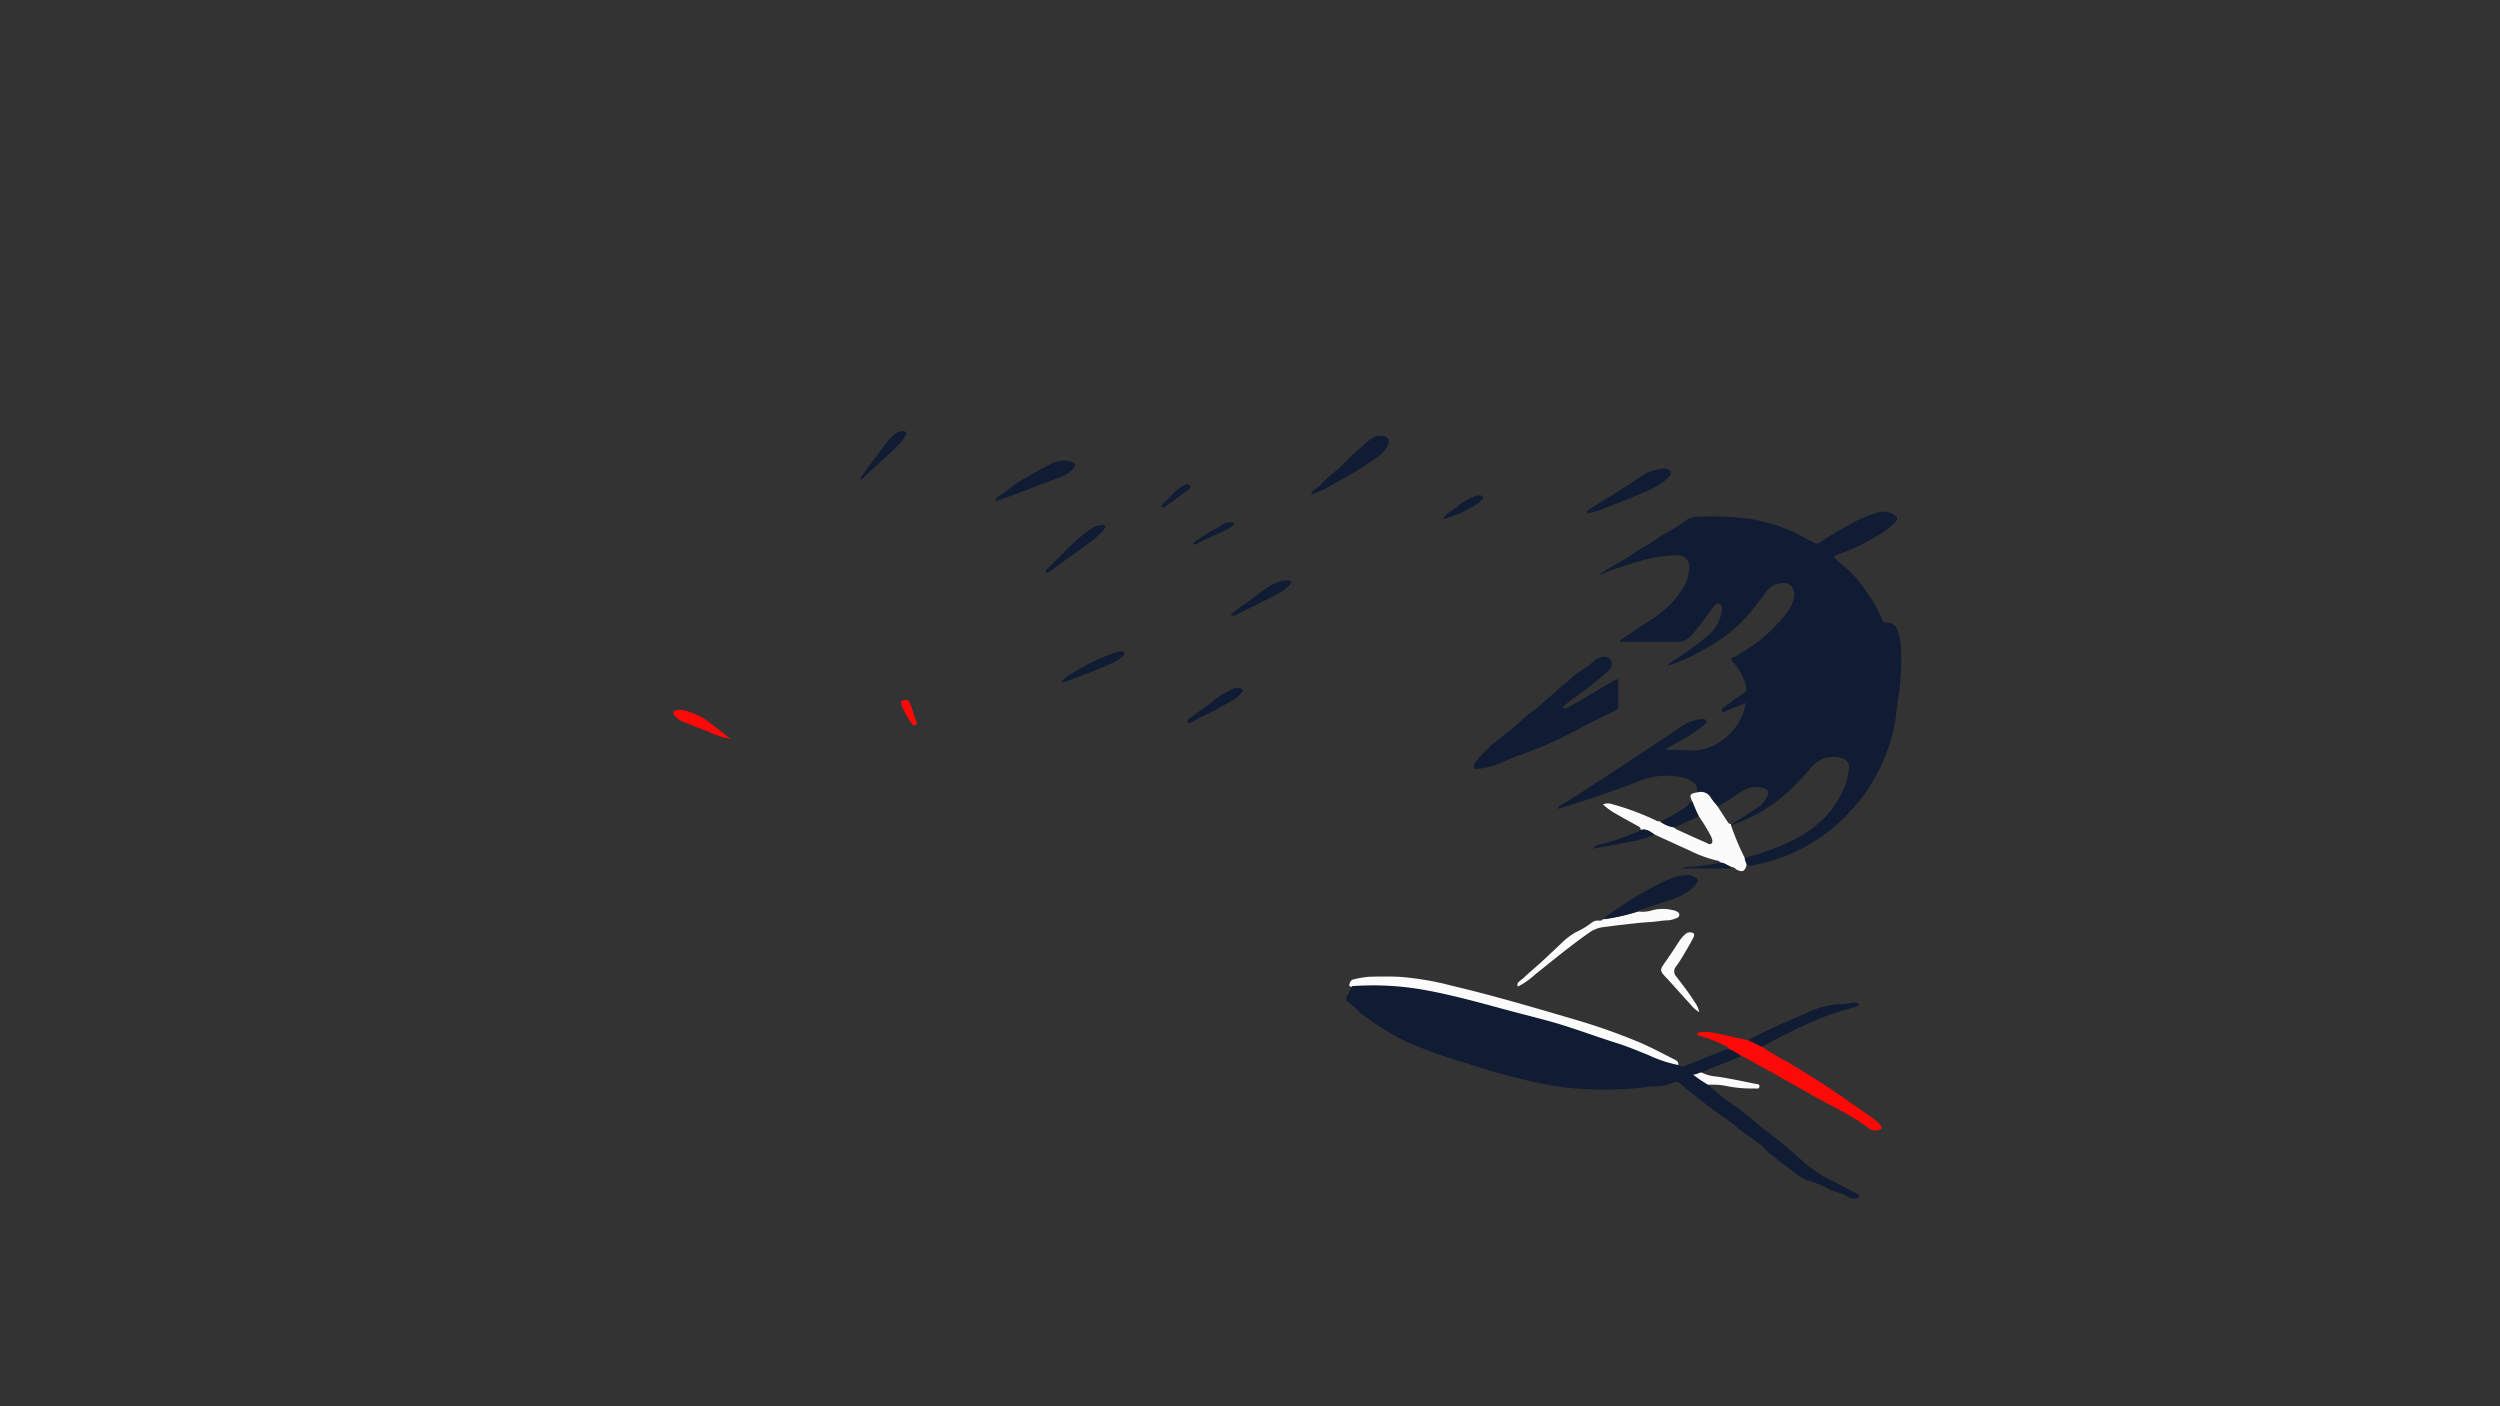 <svg id="frames" xmlns="http://www.w3.org/2000/svg" viewBox="0 0 384 216"><rect x="0" y="0" width="384" height="216" fill="#333333" stroke="none"/><defs><style>.cls-1{fill:#101c34;}.cls-2{fill:#fbfbfb;}.cls-3{fill:#fd0908;}</style></defs><path class="cls-1" d="M260.87,121.75c-.07-.11-.18-.2-.17-.35a1.59,1.59,0,0,0-.92-1.44,3.82,3.82,0,0,0-1.48-.56,11.36,11.36,0,0,0-6.29.47c-2.16.87-4.36,1.64-6.56,2.41-1.82.63-3.67,1.19-5.51,1.78-.22.07-.45.11-.69.17.26-.65.92-.77,1.38-1.06,4.25-2.68,8.42-5.5,12.63-8.24,1.56-1,3.1-2.08,4.65-3.12a7.68,7.68,0,0,1,2.7-1.26,4,4,0,0,1,.58-.12c.33,0,.74-.05.88.31s-.22.52-.44.71a18,18,0,0,1-3.06,2.06c-.86.5-1.73,1-2.61,1.47.2.32.45.2.66.21,1,0,1.94,0,2.9.06,3.32.32,7-2.32,8.18-5.61a7.33,7.33,0,0,0,.44-1.67l-2.64,1.09c-.33.12-.76.5-1,.14s.33-.57.59-.77c.85-.65,1.72-1.26,2.59-1.88.66-.48.69-.53.47-1.33a9.11,9.11,0,0,0-1.78-3.33c-.16-.2-.4-.35-.44-.63s.23-.24.38-.32a24.79,24.79,0,0,0,8-6.64,6.1,6.1,0,0,0,1.22-2.39,2.17,2.17,0,0,0-.13-1.46,1.45,1.45,0,0,0-1.31-.89A3.32,3.32,0,0,0,271,91.32c-.75,1-1.56,2-2.37,3a23,23,0,0,1-6.26,5.07,30.33,30.33,0,0,1-5.9,2.79c-.08,0-.18,0-.4,0,.48-.35.86-.65,1.27-.9a48.54,48.54,0,0,0,5.08-3.71,6.08,6.08,0,0,0,2.05-3.78,1.67,1.67,0,0,0,0-.59.58.58,0,0,0-1-.31,6.36,6.36,0,0,0-.56.7c-1,1.37-2,2.75-3.09,4a2.73,2.73,0,0,1-2.16,1c-2.93,0-5.86,0-8.79,0-.09-.36.21-.4.38-.51,1.63-1.09,3.25-2.21,4.91-3.25a15.15,15.15,0,0,0,4.29-4.41,5.86,5.86,0,0,0,1-3.12,1.74,1.74,0,0,0-1.94-2,20.74,20.74,0,0,0-6,1c-1.69.49-3.37,1.05-5,1.68a3.75,3.75,0,0,1-1,.32c1.15-.71,2.38-1.48,3.66-2.18,1.13-.62,2.15-1.47,3.29-2.09,1.36-.74,2.57-1.71,3.94-2.44.83-.45,1.59-1,2.38-1.53a3.21,3.21,0,0,1,1.71-.69,47.86,47.86,0,0,1,8.46.36A26,26,0,0,1,277.91,83c.2.12.43.18.62.31a.8.8,0,0,0,1,0,43.88,43.88,0,0,1,4.32-2.57,17.84,17.84,0,0,1,4.54-2,2.92,2.92,0,0,1,2.49.3c.65.44.68.66.15,1.24a12.27,12.27,0,0,1-2.87,2.14,31.59,31.59,0,0,1-6.1,2.83.39.39,0,0,0-.33.29,5.61,5.61,0,0,0,1.23,1.2A17.26,17.26,0,0,1,286.05,90a23.88,23.88,0,0,1,3.11,5.27c.11.27.24.37.5.36,1.25-.06,1.76.72,2,1.78a9,9,0,0,1,.33,2.07,37.92,37.92,0,0,1-.4,7.67c-.23,1.27-.29,2.57-.53,3.84a27.2,27.2,0,0,1-6.73,13.5,26.81,26.81,0,0,1-14.83,8.36,1.62,1.62,0,0,1-1.26,0c0-.39-.32-.7-.27-1.1a33.91,33.91,0,0,0,5.66-1.9c3.89-1.62,7.21-3.94,9.19-7.86A10.67,10.67,0,0,0,284,118a1.3,1.3,0,0,0-1-1.5,4.33,4.33,0,0,0-1.07-.22,4.21,4.21,0,0,0-3.64,1.51c-1,1.14-2,2.3-3.12,3.36a25.3,25.3,0,0,1-9.31,5.64.1.1,0,0,0,0-.12c1.31-.83,2.63-1.65,3.93-2.49a4.51,4.51,0,0,0,1.51-1.56c.56-1,.35-1.43-.78-1.67a3.93,3.93,0,0,0-3,.63c-1.23.79-2.43,1.63-3.71,2.33-.33-.42-.68-.82-1-1.27A1.72,1.72,0,0,0,260.87,121.75Z"/><path class="cls-1" d="M262.37,166.62a33.68,33.68,0,0,0,3.73,3,34.91,34.91,0,0,1,3.83,3,3.88,3.88,0,0,0,.62.52,74.13,74.13,0,0,1,6.83,5.67,22.88,22.88,0,0,0,4.22,2.66c1.06.56,2.13,1.09,3.19,1.64.21.11.4.24.6.36s.23.16.21.31-.21.22-.37.27a1.4,1.4,0,0,1-1.16-.13,7.45,7.45,0,0,0-2.36-.93c-1.06-.42-2-1-3.1-1.39a1.69,1.69,0,0,0-.37-.15c-1.81-.35-3-1.75-4.41-2.72-.67-.46-1.26-1-1.94-1.5s-.95-1.09-1.57-1.5c-.85-.56-1.64-1.2-2.48-1.76s-1.71-1.51-2.7-2.12a46.28,46.28,0,0,1-4.07-3c-1-.76-1.95-1.52-2.88-2.32a1.17,1.17,0,0,0-1.28-.23,6,6,0,0,1-2.21.56,13.08,13.08,0,0,0-2.26.16,52.6,52.6,0,0,1-13-.11,65.2,65.2,0,0,1-6.44-1.35c-2.52-.61-5-1.35-7.47-2.16a77.24,77.24,0,0,1-9.76-3.51,43.51,43.51,0,0,1-6.43-4c-.83-.6-1.44-1.43-2.3-2-.35-.23-.28-.61-.09-1a3.77,3.77,0,0,0,.64-1.32.4.4,0,0,1,.34-.14,44.69,44.69,0,0,1,11.14.65c3.49.64,6.94,1.55,10.37,2.48,2.72.75,5.46,1.44,8.19,2.17,3.63,1,7.14,2.34,10.72,3.46,1.65.52,3.24,1.19,4.84,1.83a20.25,20.25,0,0,0,4.64,1.55.93.93,0,0,0,1.11.08l6.56-2.6a11.15,11.15,0,0,1,2,1.14c-1.23.64-2.56,1-3.84,1.58a17.29,17.29,0,0,0-2.27,1c-.42,0-.72.31-1.32.32A20,20,0,0,0,262.37,166.62Z"/><path class="cls-1" d="M248.56,104.33c0,1.44,0,2.77,0,4.1,0,.53-.33.66-.69.84-1.85.92-3.72,1.8-5.54,2.78a62.6,62.6,0,0,1-9.06,4c-1.13.39-2.21.91-3.31,1.37a13.26,13.26,0,0,1-3.1.7c-.34,0-.51-.09-.46-.46a1.33,1.33,0,0,1,.3-.71,22.19,22.19,0,0,1,3.43-3.35c1.32-1,2.61-2.06,3.84-3.19a11.88,11.88,0,0,1,1.75-1.39,13.55,13.55,0,0,0,1.57-1.36c.71-.62,1.46-1.22,2.16-1.87s1.27-1,1.85-1.59c1.13-1.09,2.59-1.73,3.71-2.82A2.1,2.1,0,0,1,247,101c.49.08.73,1.16.4,1.64a3.42,3.42,0,0,1-.57.57,47.27,47.27,0,0,1-4.85,3.84,17,17,0,0,0-2,1.63.94.94,0,0,0,1-.11c1-.55,2-1.11,2.95-1.68,1.21-.71,2.4-1.44,3.61-2.15A2.1,2.1,0,0,1,248.56,104.33Z"/><path class="cls-2" d="M268,131.8c-.05.4.27.71.27,1.1-.25.94-.65,1.12-1.48.69-.26-.13-.43-.44-.77-.39-.62-.2-1.13-.68-1.82-.71a.36.36,0,0,0-.26-.26,19.28,19.28,0,0,1-4.54-1.65c-1.74-.78-3.48-1.58-5.22-2.38-.66-.41-1.28-1-2.16-.7,0-.48-.38-.57-.69-.75-1.12-.63-2.26-1.24-3.38-1.9a8.89,8.89,0,0,1-1.73-1.3,2.06,2.06,0,0,1,1.51,0,40.59,40.59,0,0,1,6.87,2.59,1.23,1.23,0,0,0,.39,0,5,5,0,0,0,2.19.91c.11.28.38.37.61.47,1.42.65,2.83,1.29,4.26,1.91.25.12.58.36.83.14s.12-.62,0-.94a.64.64,0,0,0-.08-.19,28.55,28.55,0,0,0-1.9-3.12,20.89,20.89,0,0,1-.94-2.17c-.53-1.08-.43-1.25.87-1.46a1.72,1.72,0,0,1,1.95.84c.29.45.64.85,1,1.27.55.85,1.1,1.7,1.66,2.55a.45.45,0,0,0,.42.21.1.1,0,0,1,0,.12A38.91,38.91,0,0,0,268,131.8Z"/><path class="cls-2" d="M257.8,163.59a20.25,20.25,0,0,1-4.64-1.55c-1.6-.64-3.19-1.31-4.84-1.83-3.58-1.12-7.09-2.49-10.72-3.46-2.73-.73-5.47-1.42-8.19-2.17-3.43-.93-6.88-1.84-10.37-2.48a44.69,44.69,0,0,0-11.14-.65.4.4,0,0,0-.34.14c-.2-.07-.38-.17-.29-.43s.22-.64.61-.72a16.09,16.09,0,0,1,2.25-.4c1.6-.06,3.2-.07,4.8,0a44,44,0,0,1,8,1.35c6.24,1.47,12.39,3.28,18.55,5.09A96,96,0,0,1,251.58,160c1.86.78,3.65,1.74,5.45,2.65C257.39,162.83,257.85,163,257.8,163.59Z"/><path class="cls-3" d="M267.49,162.21a11.15,11.15,0,0,0-2-1.14c-.17-.37-.54-.48-.87-.62a22.75,22.75,0,0,0-3.74-1.4,1.16,1.16,0,0,1-.26-.15c.27-.42.71-.35,1.09-.38a6.76,6.76,0,0,1,1.79.17l5.07,1.11,2.09,1a39.39,39.39,0,0,0,3.75,2.23c3.08,1.83,6.12,3.73,9.05,5.78,1.39,1,2.79,1.94,4.17,2.93a8.52,8.52,0,0,1,1.19,1.05c.3.32.21.67-.19.75a1.69,1.69,0,0,1-1.44-.12c-2.74-2.15-5.94-3.53-8.93-5.24-3.29-1.9-6.62-3.72-9.94-5.58C268,162.44,267.76,162.33,267.49,162.21Z"/><path class="cls-2" d="M251.6,140a4.91,4.91,0,0,0,2.22-.19,6.23,6.23,0,0,1,3.15,0c.16,0,.32.08.47.14s.51.24.51.55-.24.47-.5.55a4.37,4.37,0,0,1-1.15.31c-.93,0-1.85.22-2.78.26-1.55.08-3.1.29-4.65.46-.85.09-1.7.22-2.56.32a4.7,4.7,0,0,0-2.2.85c-2.86,2-5.6,4.26-8.35,6.46a11.38,11.38,0,0,1-2.62,1.83c-.22-.55.2-.78.48-1,.57-.45,1.09-1,1.64-1.45,1.64-1.41,3.19-2.91,4.76-4.39a10.29,10.29,0,0,1,2-1.5,12.28,12.28,0,0,0,2.48-1.49,1.52,1.52,0,0,1,1-.31c.26,0,.55.07.72-.22.29,0,.59,0,.88-.09A30.45,30.45,0,0,0,251.6,140Z"/><path class="cls-1" d="M251.6,140a30.45,30.45,0,0,1-4.51,1.06c-.29,0-.59.06-.88.09a56.73,56.73,0,0,1,9.26-5.7,11.57,11.57,0,0,1,3-1,2.57,2.57,0,0,1,2,.38.52.52,0,0,1,.15.84,5.45,5.45,0,0,1-1.13,1.12,9.28,9.28,0,0,1-2.76,1.38c-1.43.46-2.85.94-4.27,1.43A1.91,1.91,0,0,0,251.6,140Z"/><path class="cls-1" d="M201.4,76c0-.51.36-.65.56-.8.88-.65,1.59-1.49,2.39-2.21a22.53,22.53,0,0,0,2.86-2.59,20.86,20.86,0,0,1,2.15-1.92,7.61,7.61,0,0,1,1.42-1.18,2.54,2.54,0,0,1,1.64-.32c.81.09,1.11.59.78,1.32a4.5,4.5,0,0,1-1.44,1.77,48.12,48.12,0,0,1-5.23,3.32c-.89.49-1.75,1-2.65,1.5S202.29,75.6,201.4,76Z"/><path class="cls-1" d="M270.64,160.78l-2.09-1c3-1.67,6.23-3,9.39-4.4a13,13,0,0,1,4.72-1.15c.67,0,1.33-.15,2-.22.32,0,.67-.13.91.25-.26.42-.72.42-1.12.54-1.64.51-3.31,1-4.9,1.63-2.46,1-4.87,2.22-7.24,3.46Z"/><path class="cls-1" d="M255.5,72c.36,0,.94,0,1.12.48s-.29.77-.59,1.08a9.61,9.61,0,0,1-3.21,1.91c-1.47.65-2.95,1.32-4.46,1.85-1.34.47-2.62,1.11-4,1.45-.18,0-.43.2-.53,0s0-.41.28-.54c.42-.23.81-.53,1.22-.77,2.19-1.28,4.31-2.69,6.44-4.07A6.81,6.81,0,0,1,255.5,72Z"/><path class="cls-1" d="M152.79,77.05c.25-.89,1-1,1.44-1.36a20.37,20.37,0,0,1,3.84-2.59c1.09-.63,2.19-1.25,3.31-1.83A4.56,4.56,0,0,1,164,70.8a2,2,0,0,1,.76.23c.45.26.52.49.18.86A5,5,0,0,1,163,73.24c-2.25.85-4.49,1.71-6.74,2.55C155.16,76.2,154.06,76.59,152.79,77.05Z"/><path class="cls-2" d="M261,155.46a4.76,4.76,0,0,1-1.33-1.17c-1.19-1.3-2.36-2.61-3.54-3.92l-.14-.14c-1.1-1.14-1.08-1.25-.18-2.5.77-1.08,1.49-2.2,2.22-3.32a5.6,5.6,0,0,1,.8-.89,1,1,0,0,1,.71-.31c.61,0,.84.23.57.78-.4.8-.86,1.58-1.32,2.35a22,22,0,0,1-1.34,2.1,1.15,1.15,0,0,0,.07,1.6c.93,1.26,1.92,2.47,2.74,3.81A3.83,3.83,0,0,1,261,155.46Z"/><path class="cls-1" d="M169.75,80.94a1.18,1.18,0,0,1-.4.65,14.64,14.64,0,0,1-2.09,1.85c-1.54,1.13-3.1,2.22-4.65,3.33l-1.42,1.06c-.17.12-.39.17-.53,0s.05-.31.17-.42l2.61-2.59a27,27,0,0,1,4.07-3.55,3.19,3.19,0,0,1,1.83-.64C169.54,80.61,169.74,80.65,169.75,80.94Z"/><path class="cls-1" d="M189.05,94.43a22.89,22.89,0,0,1,2.46-1.88c1-.69,1.93-1.43,2.9-2.13a6.44,6.44,0,0,1,3-1.28,2.41,2.41,0,0,1,.6,0c.36.07.43.29.2.57a5.41,5.41,0,0,1-1.7,1.36c-2.16,1.17-4.37,2.25-6.57,3.34A.7.7,0,0,1,189.05,94.43Z"/><path class="cls-3" d="M112.19,113.47a11.43,11.43,0,0,1-3.43-1.12c-1.08-.39-2.16-.8-3.22-1.25a4.27,4.27,0,0,1-1.92-1.15c-.37-.48-.28-.75.32-.88a3,3,0,0,1,1.48.14,9.82,9.82,0,0,1,3.13,1.45C109.74,111.54,110.9,112.47,112.19,113.47Z"/><path class="cls-1" d="M163,104.75a6.85,6.85,0,0,1,1.9-1.46,31.66,31.66,0,0,1,6.2-3,5.39,5.39,0,0,1,1.06-.22.48.48,0,0,1,.53.19c.12.23-.1.35-.22.49a4.68,4.68,0,0,1-1.71,1.16c-2.38,1-4.76,2-7.23,2.85A.58.58,0,0,1,163,104.75Z"/><path class="cls-1" d="M190.18,105.62a2.79,2.79,0,0,1,.39.1c.35.14.48.36.18.66a6.62,6.62,0,0,1-1.26,1.12c-1.6.85-3.12,1.82-4.79,2.53a18.65,18.65,0,0,0-1.64.89c-.2.11-.48.23-.6,0s0-.42.26-.58c1.31-1,2.66-1.86,3.91-2.88a11.3,11.3,0,0,1,2.5-1.52A2.54,2.54,0,0,1,190.18,105.62Z"/><path class="cls-2" d="M262.37,166.62a20,20,0,0,1-2.31-1.56c.6,0,.9-.34,1.32-.32a6,6,0,0,0,2.36.62c2,.31,3.91.71,5.85,1.11.26.05.72,0,.66.43s-.47.28-.76.29a19.29,19.29,0,0,1-4.55-.43A11.67,11.67,0,0,0,262.37,166.62Z"/><path class="cls-1" d="M132.17,73.78a.92.92,0,0,1,.29-.77c1-1.38,2-2.81,3.1-4.15a10.64,10.64,0,0,1,1.85-2.17,2.09,2.09,0,0,1,1.15-.47c.23,0,.49,0,.61.23s0,.38-.14.54a9.37,9.37,0,0,1-1.37,1.7Z"/><path class="cls-1" d="M257.18,127.11a5,5,0,0,1-2.19-.91,27.55,27.55,0,0,0,4-2.29c.33-.25.5-.74,1-.7a20.89,20.89,0,0,0,.94,2.17Z"/><path class="cls-1" d="M252,127.5c.88-.27,1.5.29,2.16.7a16.68,16.68,0,0,1-4.21,1.17c-1.73.35-3.48.65-5.34,1a2.21,2.21,0,0,1,1.41-.73,41.88,41.88,0,0,0,5.37-1.82A1.56,1.56,0,0,0,252,127.5Z"/><path class="cls-1" d="M221.65,79.75a2.47,2.47,0,0,1,1-1.09,15.34,15.34,0,0,0,1.72-1.28A8.81,8.81,0,0,1,227,76.1a1,1,0,0,1,.29,0,.46.46,0,0,1,.5.25c.06.16-.07.31-.18.43a6.48,6.48,0,0,1-1.68,1.21A18.3,18.3,0,0,1,221.65,79.75Z"/><path class="cls-1" d="M183.23,83.53c.06-.08.09-.18.17-.23A30.58,30.58,0,0,1,187.06,81c.55-.26,1-.75,1.67-.76a4,4,0,0,1,.59,0c.27,0,.33.25.14.42a4,4,0,0,1-1,.69c-1.54.73-3.13,1.36-4.62,2.18A.52.52,0,0,1,183.23,83.53Z"/><path class="cls-3" d="M140.81,110.92c.05.27,0,.38-.15.42s-.46.09-.55-.08a14.69,14.69,0,0,1-1.65-3c-.07-.2-.21-.48.1-.59s.69-.3,1,0a.64.64,0,0,1,.11.16C140.22,108.88,140.34,110,140.81,110.92Z"/><path class="cls-1" d="M178.35,77.82a2.33,2.33,0,0,1,.64-.77c.76-.67,1.37-1.5,2.2-2.11.08-.06.13-.17.22-.2.45-.17,1.05-.61,1.35-.19s-.36.74-.69,1c-1,.77-2,1.48-3,2.2A.54.54,0,0,1,178.35,77.82Z"/><path class="cls-1" d="M264.2,132.49c.69,0,1.2.51,1.82.71a.86.86,0,0,1-.74.21c-2.43,0-4.86,0-7.3,0a9.3,9.3,0,0,1,2.28-.33A19.37,19.37,0,0,0,264.2,132.49Z"/></svg>